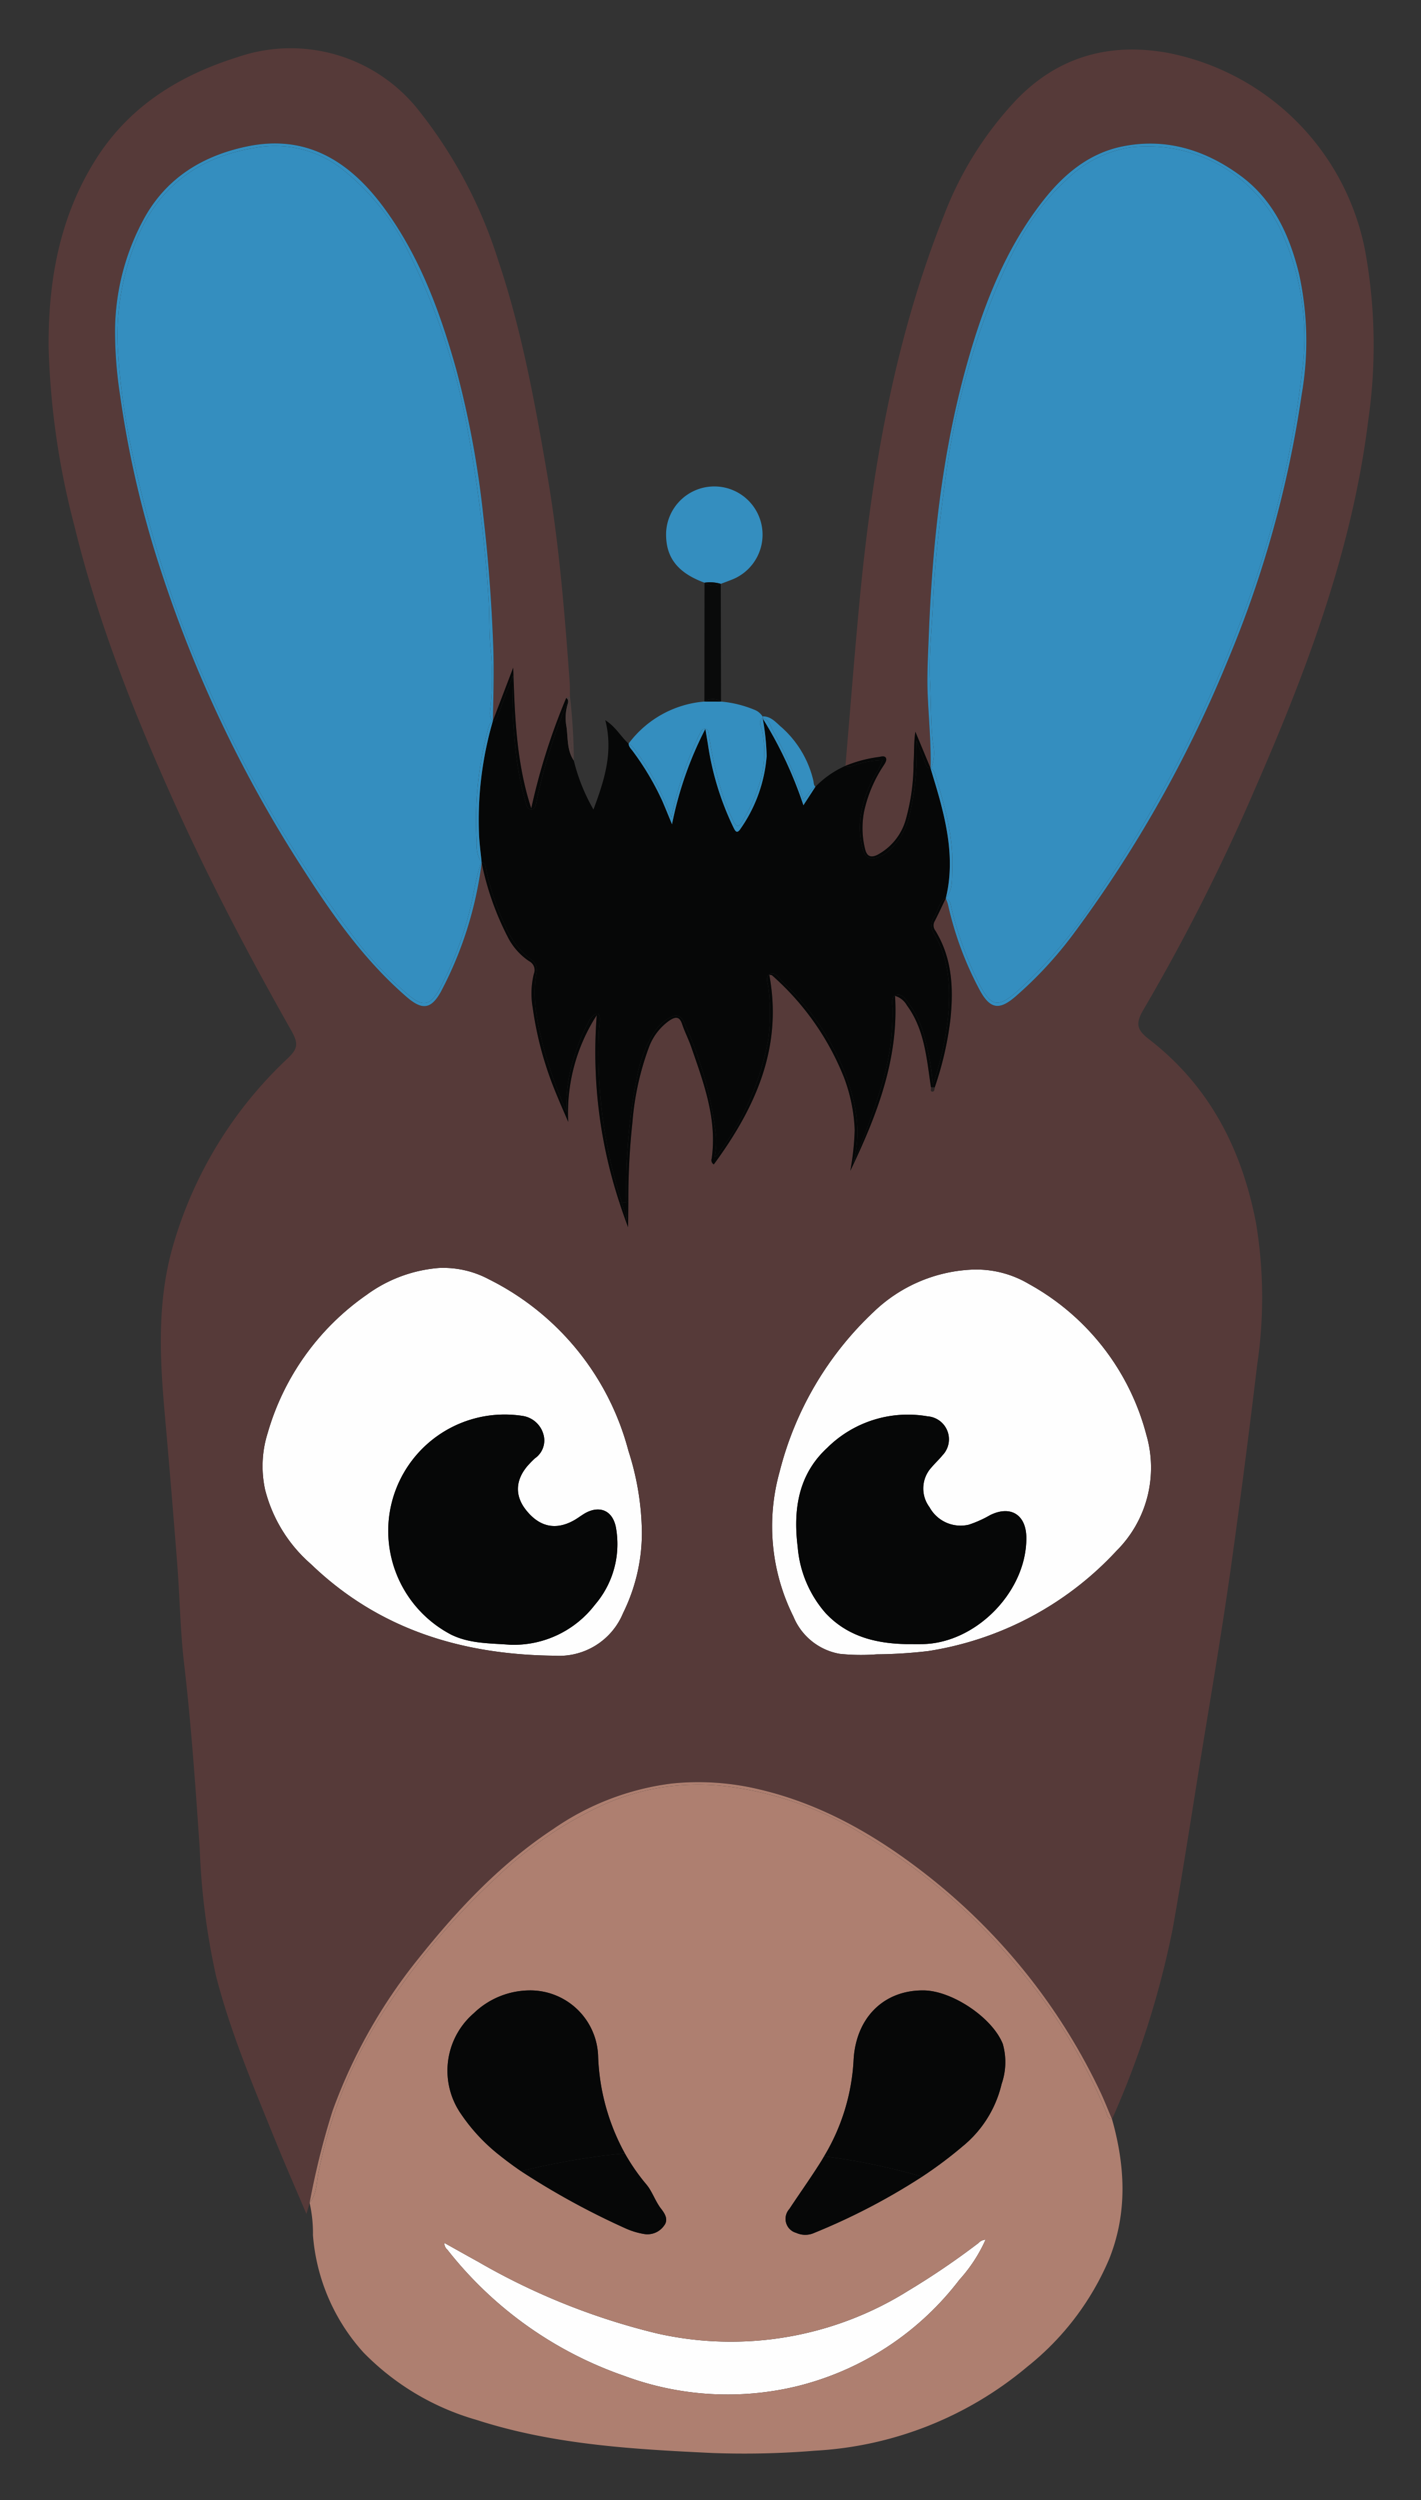 <svg xmlns="http://www.w3.org/2000/svg" role="img" viewBox="75.83 -0.17 204.59 359.84"><rect x="75.83" y="-0.17" width="204.59" height="359.84" fill="#333333" stroke="none"/><defs><style>.cls-4{fill:#ae7f70}.cls-5{fill:#060707}.cls-6{fill:#348ebf}.cls-7{fill:#090a0a}.cls-8{fill:#4f3f3e}.cls-9{fill:#2b2323}</style></defs><path fill="none" d="M209.814 110.424v-.022h-.009l.01.022z"/><path fill="#fefefe" d="M196.727 237.872a29.298 29.298 0 005.313.072 68.042 68.042 0 007.409-.468 46.671 46.671 0 0027.123-14.42 16.895 16.895 0 004.314-16.67 34.865 34.865 0 00-16.94-21.759 14.844 14.844 0 00-8.44-2.044 21.8 21.8 0 00-13.871 6.053 47.53 47.53 0 00-13.56 23.038 29.058 29.058 0 001.98 20.81 8.853 8.853 0 006.672 5.388zm-1.809-29.638a16.494 16.494 0 0114.472-4.545 3.314 3.314 0 012.128 5.614c-.483.597-1.058 1.12-1.552 1.709a4.485 4.485 0 00-.308 5.754 5.105 5.105 0 005.648 2.52 16.295 16.295 0 003.08-1.381c2.944-1.45 5.178-.06 5.213 3.217.083 7.726-7.204 15.212-14.944 15.35-.68.012-1.36.001-2.303.001-4.257-.08-8.464-1.02-11.691-4.504a16.433 16.433 0 01-3.982-9.48c-.66-5.328.061-10.4 4.239-14.255zm-48.715-24.278a13.933 13.933 0 00-7.181-1.623 20.315 20.315 0 00-10.407 3.87 36.492 36.492 0 00-14.248 19.898 15.837 15.837 0 00-.363 8.166 21.067 21.067 0 006.592 10.687c9.803 9.441 21.83 13.061 35.128 13.186a9.944 9.944 0 009.817-6.139 26.117 26.117 0 002.705-11.628 39.51 39.51 0 00-1.938-11.717 38.525 38.525 0 00-20.105-24.7zm13.58 33.852c2.283-1.47 4.363-.624 4.765 2.11a13.393 13.393 0 01-3.067 10.894 14.73 14.73 0 01-12.195 5.753c-2.956-.23-5.804-.14-8.48-1.447a16.78 16.78 0 019.503-31.593q.371.04.74.098a3.687 3.687 0 013.01 2.62 3.125 3.125 0 01-1.206 3.485c-.27.24-.523.503-.773.765-2.018 2.118-2.223 4.471-.58 6.597 1.929 2.496 4.28 3.045 6.915 1.597.473-.261.911-.586 1.367-.88zM206.49 329.61a48.1 48.1 0 01-36.102 6.071 96.71 96.71 0 01-25.711-10.305c-1.603-.882-3.196-1.781-4.87-2.716a1.228 1.228 0 00.435.978 55.41 55.41 0 0025.534 18.185 42.597 42.597 0 0024.66 1.5 42.035 42.035 0 0023.523-15.36 21.785 21.785 0 003.768-5.772 1.494 1.494 0 00-1.014.482 110.646 110.646 0 01-10.223 6.936z"/><path fill="#563a39" d="M256.515 113.376c7.442-17.029 13.988-34.361 16.3-52.968a75.864 75.864 0 00-.388-24.215A35.93 35.93 0 00243.922 7.43c-8.336-1.497-15.74.526-21.74 6.747a50.416 50.416 0 00-10.413 16.569c-7.2 18.038-10.443 36.952-12.237 56.17-.72 7.709-1.322 15.428-1.977 23.143a19.15 19.15 0 014.817-1.276c.333-.059.812-.21 1.002.125.168.296-.064.69-.26 1.005a19.395 19.395 0 00-2.867 6.683 12.564 12.564 0 00.15 5.503c.242.935.759 1.235 1.712.796a8.293 8.293 0 004.203-5.372 30.089 30.089 0 001.05-7.873c.109-1.473.02-2.96.26-4.505l2.183 5.257h.01c.08-3.522-.264-7.027-.418-10.54-.12-2.76.038-5.513.144-8.271.513-13.345 1.902-26.575 5.534-39.465 2.352-8.349 5.48-16.42 10.881-23.345 2.939-3.767 6.563-6.857 11.405-7.858 6.309-1.305 12.032.49 17.09 4.21 4.743 3.488 7.069 8.605 8.425 14.173a45.061 45.061 0 01.36 17.35 157.461 157.461 0 01-10.694 38.374 180.472 180.472 0 01-22.104 39.147 56.881 56.881 0 01-8.475 9.15c-2.228 1.897-3.53 1.74-4.97-.79a47.923 47.923 0 01-4.68-12.531c-.074-.303-.205-.593-.309-.888-.525 1.091-1.031 2.192-1.584 3.27a1.215 1.215 0 00.06 1.364c2.445 3.96 2.647 8.292 2.19 12.779a47.283 47.283 0 01-2.267 9.828c-.025.25-.046.599-.334.584-.356-.018-.156-.383-.198-.597-.634-4.09-.884-8.291-3.468-11.811a2.872 2.872 0 00-1.709-1.365c.567 9.132-2.638 17.239-6.44 25.186a39.092 39.092 0 00.632-5.874 23.832 23.832 0 00-1.575-7.652 38.54 38.54 0 00-10.322-14.613c-.054-.05-.162-.04-.403-.092 1.968 10.488-2.01 19.167-7.985 27.306a.705.705 0 01-.303-.85c.798-5.683-1.148-10.863-2.95-16.065-.384-1.11-.935-2.162-1.306-3.276-.385-1.157-.965-1.088-1.831-.523a8.178 8.178 0 00-2.986 3.947 40.161 40.161 0 00-2.336 10.667 103.45 103.45 0 00-.594 11.482c-.013 1.217-.021 2.435-.035 3.653a77.083 77.083 0 01-1.238-3.526 69.024 69.024 0 01-3.277-26.99 25.94 25.94 0 00-4.103 15.366c-.632-1.483-1.29-2.955-1.889-4.45a49.888 49.888 0 01-3.225-11.996 11.926 11.926 0 01.158-4.857 1.428 1.428 0 00-.653-1.825 9.193 9.193 0 01-3.17-3.636 40.789 40.789 0 01-3.686-10.562 53.954 53.954 0 01-5.886 18.619c-1.424 2.534-2.71 2.629-4.959.677-5.916-5.133-10.408-11.416-14.6-17.947A184.075 184.075 0 0199.01 82.002a145.547 145.547 0 01-5.89-25.274 60.383 60.383 0 01-.724-9.445 34.03 34.03 0 014.36-16.329c3.244-5.653 8.393-8.741 14.647-10.045 8.712-1.817 14.921 2.291 19.772 8.907 5.12 6.985 8.065 15.029 10.374 23.298a137.765 137.765 0 013.873 21.001c.724 6.152 1.178 12.313 1.416 18.506.14 3.667.029 7.314-.042 10.97l2.927-7.669c.216 6.866.431 13.664 2.596 20.264a91.037 91.037 0 015.038-15.903l.53-.24c-.01-.678.01-1.358-.038-2.033-.718-9.98-1.53-19.952-3.223-29.827-1.79-10.438-3.683-20.854-7.08-30.92a66.869 66.869 0 00-11.371-21.467 23.472 23.472 0 00-26.139-7.743c-8.366 2.626-15.488 7.01-20.31 14.556-5.335 8.352-6.985 17.71-6.892 27.387A112.646 112.646 0 0086.53 75.47c3.365 13.856 8.6 27.036 14.444 39.996 5.044 11.181 10.75 22.02 16.791 32.69 1.088 1.92.928 2.636-.55 4.044a59.528 59.528 0 00-16.458 26.88c-2.313 7.952-1.935 16.023-1.217 24.126q.965 10.892 1.812 21.794c.367 4.738.426 9.509.977 14.223 1.037 8.866 1.648 17.76 2.257 26.66a100.763 100.763 0 002.365 18.424c2.084 8.08 5.331 15.744 8.454 23.45 1.422 3.508 2.946 6.974 4.544 10.74l.46-1.6a110.594 110.594 0 013.295-13.228 76.312 76.312 0 0112.328-21.882c5.661-7.097 11.842-13.685 19.485-18.723a38.233 38.233 0 0117.046-6.526 37.515 37.515 0 0112.503.826c9.186 2.14 17.11 6.755 24.416 12.505a86.926 86.926 0 0124.633 30.769c.668 1.375 1.217 2.807 1.82 4.213a130.073 130.073 0 008.719-27.33c1.573-8.774 2.899-17.593 4.34-26.392 1.42-8.663 2.885-17.319 4.102-26.015q2.014-14.394 3.735-28.826a65.737 65.737 0 00-.163-20.42c-2.048-10.645-6.698-19.733-15.429-26.471-1.795-1.386-1.934-2.297-.74-4.31a287.103 287.103 0 0016.017-31.71zm-19.943 109.68a46.671 46.671 0 01-27.123 14.42 68.044 68.044 0 01-7.41.468 29.298 29.298 0 01-5.312-.072 8.853 8.853 0 01-6.673-5.387 29.058 29.058 0 01-1.98-20.81 47.53 47.53 0 0113.56-23.039 21.8 21.8 0 0113.872-6.053 14.844 14.844 0 018.44 2.044 34.865 34.865 0 0116.94 21.758 16.895 16.895 0 01-4.314 16.67zm-70.264-14.4a39.51 39.51 0 011.938 11.717 26.117 26.117 0 01-2.705 11.628 9.944 9.944 0 01-9.817 6.14c-13.299-.126-25.325-3.746-35.128-13.187a21.067 21.067 0 01-6.592-10.687 15.837 15.837 0 01.363-8.166 36.492 36.492 0 0114.248-19.899 20.315 20.315 0 0110.407-3.87 13.933 13.933 0 017.181 1.623 38.525 38.525 0 0120.105 24.7z"/><path d="M235.935 304.85c-.674-.037-.695-.65-.861-1.064a80.01 80.01 0 00-12.792-20.902 83.237 83.237 0 00-22.06-18.932 49.034 49.034 0 00-20.245-7.058 33.615 33.615 0 00-17.262 2.693 56.12 56.12 0 00-15.52 10.588 99.881 99.881 0 00-15.149 17.718 66.583 66.583 0 00-10.384 24.786c-.266 1.432-.248 2.99-1.254 4.217a19.722 19.722 0 01.479 4.635 28.453 28.453 0 007.272 16.896 36.898 36.898 0 0016.26 9.7c11.058 3.577 22.544 4.23 34.022 4.774a124.66 124.66 0 0014.784-.338 51.893 51.893 0 0030.515-12.087 39.473 39.473 0 0011.798-15.531c2.647-6.641 2.296-13.356.397-20.095zm-21.976 23.113a42.035 42.035 0 01-23.523 15.36 42.597 42.597 0 01-24.66-1.5 55.41 55.41 0 01-25.534-18.185 1.228 1.228 0 01-.436-.978c1.675.935 3.268 1.834 4.87 2.716a96.71 96.71 0 0025.712 10.305 48.1 48.1 0 0036.102-6.072 110.64 110.64 0 0010.223-6.936 1.494 1.494 0 011.014-.482 21.785 21.785 0 01-3.768 5.772zm-15.234-31.616c.327-6.123 4.382-10.094 10.09-10.032 4.087.044 9.896 3.918 11.397 7.714a9.562 9.562 0 01-.17 5.744 16.415 16.415 0 01-5.58 8.952 60.44 60.44 0 01-5.868 4.398 92.69 92.69 0 01-15.498 8.079 3.148 3.148 0 01-2.635.01 2.093 2.093 0 01-1.001-3.41c1.547-2.34 3.183-4.624 4.666-7.004.125-.2.234-.404.354-.606a29.838 29.838 0 004.245-13.845zm-54.683-6.744a11.699 11.699 0 018.103-3.29 9.785 9.785 0 019.805 9.626 31.225 31.225 0 003.841 13.827 28.93 28.93 0 003.103 4.48c.842.998 1.267 2.407 2.124 3.506.546.701 1.109 1.588.385 2.473a2.918 2.918 0 01-2.89 1.144 10.832 10.832 0 01-2.592-.79 110.09 110.09 0 01-15.068-8.242 50.725 50.725 0 01-2.992-2.204 26.369 26.369 0 01-5.647-6.019 10.914 10.914 0 011.828-14.51z" class="cls-4"/><path d="M209.48 269.868c-7.305-5.75-15.229-10.365-24.415-12.505a37.515 37.515 0 00-12.503-.826 38.233 38.233 0 00-17.046 6.526c-7.643 5.038-13.823 11.626-19.485 18.723a76.312 76.312 0 00-12.328 21.882 110.596 110.596 0 00-3.295 13.228c1.006-1.228.988-2.785 1.254-4.216a66.583 66.583 0 0110.384-24.787 99.88 99.88 0 0115.15-17.718 56.12 56.12 0 0115.519-10.588 33.615 33.615 0 0117.262-2.693 49.034 49.034 0 0120.246 7.058 83.237 83.237 0 0122.059 18.932 80.01 80.01 0 0112.792 20.902c.166.415.187 1.027.86 1.064-.603-1.405-1.152-2.838-1.82-4.213a86.926 86.926 0 00-24.633-30.77z" class="cls-4"/><path d="M157.574 101.124a.829.829 0 00.037-.495c-.01.051-.02.104-.028.156a77.538 77.538 0 00-4.495 14.349c-.09.49-.18 1.154-.722 1.185-.64.036-.767-.681-.907-1.18a46.133 46.133 0 01-1.516-8.676 60.535 60.535 0 01-.241-9.441c-.752 1.972-1.468 3.776-2.117 5.605-.146.41-.237.898-.784 1.012l-.015-.016a50.984 50.984 0 00-1.976 16.588c.078 1.255.24 2.505.365 3.757.66.148.59.78.687 1.238a37.34 37.34 0 002.803 8.07 11.497 11.497 0 003.51 4.588 1.784 1.784 0 01.916 1.83c-.754 3.959.18 7.745 1.168 11.527a69.477 69.477 0 003.154 8.68 22.234 22.234 0 011.104-8.012 25.51 25.51 0 012.023-4.893 2.775 2.775 0 01.807-1.077c.463-.319.773-.219.832.36a10.67 10.67 0 01-.096 1.626 70.696 70.696 0 003.256 25.004l.667-.067c-.031-2.513-.016-5.025.17-7.547a79.034 79.034 0 011.403-10.63 18.942 18.942 0 012.095-5.722 6.794 6.794 0 012.522-2.61c.97-.54 1.675-.367 2.113.642a53.64 53.64 0 014.623 16.42 11.865 11.865 0 01-.214 2.957 1.4 1.4 0 00.662-.64 38.987 38.987 0 007.071-16.324 29.629 29.629 0 00.04-7.185c-.067-.74-.548-1.78.152-2.145.84-.438 1.376.626 1.927 1.166a36.334 36.334 0 018.957 13.156c1.596 4.253 2.409 8.626 1.107 12.908a110.914 110.914 0 004.095-11.117 36.03 36.03 0 001.6-11.256c-.025-.653-.241-1.584.475-1.846.835-.305 1.363.516 1.823 1.133a12.618 12.618 0 011.951 3.712 34.27 34.27 0 011.555 8.11c.014.1-.05.214.033.313a.862.862 0 01-.005-.377 47.951 47.951 0 002.16-9.641c.388-4.201.226-8.315-2.004-12.075a2.087 2.087 0 01.005-2.408c.583-.89.643-2.085 1.607-2.752l.076.03c1.185-4.852.382-9.584-.894-14.28-.402-1.479-.863-2.941-1.297-4.41l-.009-.022c-.53.012-.66-.455-.8-.825-.416-1.098-.889-2.176-1.223-3.187a38.787 38.787 0 01-1.12 11.234 9.7 9.7 0 01-2.893 4.666 4.582 4.582 0 01-1.495.915c-1.177.409-1.829.14-2.198-1.056a11.64 11.64 0 01-.134-5.91 16.122 16.122 0 011.922-4.913 10.427 10.427 0 001.034-2.095 14.856 14.856 0 00-3.935.69c-.453.136-.902.492-1.408.138a13.846 13.846 0 00-4.323 3.012l-1.731 2.666a58.349 58.349 0 00-5.854-12.487 35.002 35.002 0 01.565 5.403 21.065 21.065 0 01-3.753 10.447c-.552.852-.787.311-1.054-.222a41.24 41.24 0 01-3.642-11.857l-.378-2.277a52.053 52.053 0 00-4.8 13.73c-.555-1.334-.96-2.338-1.388-3.333a39.468 39.468 0 00-4.203-7.114c-.257-.363-.624-.67-.666-1.16-1.119-1.013-1.84-2.425-3.35-3.376 1.173 4.584-.124 8.638-1.705 12.857a26.937 26.937 0 01-2.829-7.05c-1.002-1.472-.824-3.221-1.053-4.856a6.873 6.873 0 01.183-3.318z" class="cls-5"/><path d="M166.055 175.73q-.03-1.445-.049-2.888l-.667.067c.116.368.218.738.34 1.106a5.998 5.998 0 01.376 1.714zM146.8 103.64c.548-.115.64-.602.785-1.013.65-1.83 1.365-3.633 2.117-5.605a60.535 60.535 0 00.241 9.441 46.133 46.133 0 001.516 8.676c.14.499.266 1.216.907 1.18.542-.03.631-.694.722-1.185a77.538 77.538 0 014.495-14.35l.028-.155a.598.598 0 00-.255-.346 91.037 91.037 0 00-5.038 15.902c-2.165-6.6-2.38-13.397-2.596-20.263l-2.927 7.668-.009.033zm15.283 44.265a10.672 10.672 0 00.096-1.627c-.06-.578-.37-.678-.832-.359a2.775 2.775 0 00-.807 1.077 25.51 25.51 0 00-2.023 4.893 22.234 22.234 0 00-1.104 8.012 69.477 69.477 0 01-3.154-8.68c-.988-3.782-1.922-7.568-1.168-11.526a1.784 1.784 0 00-.916-1.831 11.497 11.497 0 01-3.51-4.587 37.34 37.34 0 01-2.803-8.07c-.096-.46-.027-1.091-.687-1.24l.002.023a40.788 40.788 0 003.686 10.562 9.193 9.193 0 003.17 3.636 1.428 1.428 0 01.654 1.825 11.926 11.926 0 00-.16 4.857 49.889 49.889 0 003.226 11.996c.599 1.495 1.258 2.967 1.889 4.45a25.94 25.94 0 014.103-15.365 69.024 69.024 0 003.277 26.99c.105-.012.211-.021.317-.032a70.697 70.697 0 01-3.256-25.004zm49.847-18.821c-.965.667-1.025 1.862-1.608 2.752a2.087 2.087 0 00-.005 2.408c2.23 3.76 2.392 7.874 2.004 12.075a47.95 47.95 0 01-2.16 9.64.862.862 0 00.005.378c-.083-.1-.019-.213-.033-.313a34.27 34.27 0 00-1.555-8.11 12.617 12.617 0 00-1.951-3.712c-.46-.617-.988-1.438-1.823-1.133-.716.262-.5 1.193-.475 1.846a36.03 36.03 0 01-1.6 11.256 110.914 110.914 0 01-4.095 11.117c1.302-4.281.489-8.655-1.107-12.908a36.334 36.334 0 00-8.956-13.156c-.552-.54-1.088-1.604-1.928-1.166-.7.365-.219 1.406-.153 2.145a29.629 29.629 0 01-.039 7.185 38.987 38.987 0 01-7.071 16.324 1.4 1.4 0 01-.662.64 11.864 11.864 0 00.214-2.957 53.64 53.64 0 00-4.623-16.42c-.438-1.009-1.143-1.182-2.113-.643a6.794 6.794 0 00-2.522 2.61 18.942 18.942 0 00-2.095 5.723 79.034 79.034 0 00-1.403 10.63c-.186 2.522-.201 5.034-.17 7.547l.29-.029a103.446 103.446 0 01.593-11.482 40.161 40.161 0 012.336-10.667 8.178 8.178 0 012.986-3.946c.866-.566 1.446-.635 1.831.522.371 1.114.922 2.167 1.306 3.276 1.802 5.202 3.748 10.382 2.95 16.065a.705.705 0 00.303.85c5.976-8.139 9.953-16.818 7.985-27.306.241.052.35.043.403.092a38.54 38.54 0 0110.322 14.613 23.832 23.832 0 011.575 7.652 39.093 39.093 0 01-.632 5.874c3.802-7.947 7.007-16.054 6.44-25.186a2.872 2.872 0 011.709 1.365c2.584 3.52 2.834 7.721 3.468 11.811l.532.013a47.282 47.282 0 002.267-9.828c.457-4.487.255-8.82-2.19-12.779a1.215 1.215 0 01-.06-1.364c.553-1.078 1.059-2.179 1.584-3.27v-.003c-.024-.01-.048-.022-.075-.031z" class="cls-5"/><path d="M166.055 175.73a5.998 5.998 0 00-.376-1.715c-.122-.368-.224-.738-.34-1.106l-.317.031c.383 1.18.793 2.355 1.238 3.526.014-1.218.022-2.436.035-3.653l-.289.03q.018 1.442.05 2.886zm32.908-65.808a14.856 14.856 0 013.935-.69 10.428 10.428 0 01-1.034 2.094 16.122 16.122 0 00-1.922 4.913 11.64 11.64 0 00.134 5.91c.37 1.197 1.021 1.464 2.198 1.056a4.582 4.582 0 001.495-.915 9.7 9.7 0 002.894-4.666 38.788 38.788 0 001.119-11.234c.334 1.011.807 2.089 1.223 3.187.14.37.27.837.8.825l-2.184-5.257c-.239 1.544-.15 3.032-.258 4.505a30.09 30.09 0 01-1.05 7.873 8.293 8.293 0 01-4.204 5.372c-.953.44-1.47.14-1.712-.796a12.564 12.564 0 01-.15-5.503 19.395 19.395 0 012.867-6.683c.196-.314.428-.71.26-1.005-.19-.335-.67-.184-1.001-.125a19.15 19.15 0 00-4.818 1.276c.506.354.955-.002 1.408-.137z" class="cls-5"/><path d="M167.128 107.59a37.72 37.72 0 015.356 9.901 51.566 51.566 0 013.929-11.715.448.448 0 00.027-.068l.034-.054c.227-.376.362-.975.864-.932.543.046.518.676.587 1.091a56.012 56.012 0 001.763 7.809 28.302 28.302 0 001.803 4.537c.383.734.739.701 1.137.037 2.439-4.07 3.918-8.35 2.926-13.19-.118-.575-.57-1.186-.033-1.789.043.003.083.01.124.015l-.032-.29a2.434 2.434 0 00-1.242-.983 16.274 16.274 0 00-4.73-1.151l-2.392-.002a15.132 15.132 0 00-10.921 6.061 2.74 2.74 0 01.8.723z" class="cls-6"/><path d="M185.52 103.217c-.536.603-.084 1.214.034 1.79.992 4.84-.487 9.118-2.926 13.19-.398.663-.754.696-1.137-.038a28.302 28.302 0 01-1.803-4.537 56.012 56.012 0 01-1.763-7.809c-.07-.415-.044-1.045-.587-1.091-.502-.043-.637.556-.864.932l-.034.054a.448.448 0 01-.027.068 51.566 51.566 0 00-3.93 11.715 37.72 37.72 0 00-5.355-9.9 2.74 2.74 0 00-.8-.723c.042.489.41.796.666 1.159a39.468 39.468 0 014.203 7.114c.428.995.833 1.999 1.388 3.334a52.052 52.052 0 014.8-13.731l.378 2.277a41.24 41.24 0 003.642 11.857c.267.533.502 1.074 1.054.223a21.065 21.065 0 003.753-10.448 35.002 35.002 0 00-.565-5.403l-.002-.018c-.04-.006-.08-.012-.124-.015zm-5.919-19.347h.002c.586-.224 1.177-.438 1.758-.673a6.947 6.947 0 10-9.627-6.723c-.097 3.552 1.615 5.789 5.53 7.23a5.31 5.31 0 012.337.166z" class="cls-6"/><path d="M179.64 100.808l-.037-16.937-.002-.001a2.196 2.196 0 01-2.337-.167l-.015 17.103a2.193 2.193 0 012.392.002z" class="cls-7"/><path d="M179.64 100.808a2.193 2.193 0 00-2.39-.002l2.39.002zm-.039-16.938a5.31 5.31 0 00-2.337-.167 2.196 2.196 0 002.337.167z" class="cls-7"/><path d="M185.663 103.234c.854.132 1.035.945 1.344 1.552a60.014 60.014 0 014.465 10.077c.784-.565.974-1.498 1.76-1.792-.272-.231-.227-.573-.296-.872a14.753 14.753 0 00-4.745-7.832c-.735-.653-1.435-1.468-2.578-1.425a.207.207 0 01.085.198.194.194 0 01-.035.094z" class="cls-6"/><path d="M191.472 114.863a60.012 60.012 0 00-4.465-10.077c-.309-.607-.49-1.42-1.344-1.552-.006.006-.01.016-.016.016a58.35 58.35 0 015.854 12.487l1.731-2.666c-.786.294-.976 1.227-1.76 1.792zm-5.827-11.631l.018.002a.194.194 0 00.035-.094.207.207 0 00-.085-.198z" class="cls-6"/><path d="M185.645 103.232l.002.018c.006 0 .01-.01.016-.016z" class="cls-6"/><path d="M157.74 101.51a35.055 35.055 0 00.704 7.789 81.154 81.154 0 00-.558-9.256.858.858 0 00-.229.394c.314.276.087.74.083 1.072z" class="cls-8"/><path d="M157.657 100.437a.858.858 0 01.23-.394l-.53.24a.779.779 0 01.3.154z" class="cls-8"/><path d="M157.657 100.437a1.996 1.996 0 00-.046.192.829.829 0 01-.037.495 6.874 6.874 0 00-.183 3.318c.229 1.635.05 3.384 1.053 4.857a35.055 35.055 0 01-.704-7.79c.004-.331.23-.796-.083-1.072z" class="cls-8"/><path d="M157.611 100.629c.013-.065.028-.13.046-.192a.779.779 0 00-.3-.154.598.598 0 01.254.346z" class="cls-8"/><path d="M145.98 105.238c.162-.589.22-1.24.792-1.63-.608-.638-.384-1.421-.307-2.15a39.64 39.64 0 00-.005-8.267c-.242-2.342-.133-4.699-.284-7.052a204.602 204.602 0 00-2.987-24.25 94.637 94.637 0 00-8.46-25.591 34.403 34.403 0 00-9.633-12.129 15.75 15.75 0 00-12.707-3.03c-8.451 1.405-14.337 6.054-17.314 14.265a36.326 36.326 0 00-2.32 13.98 98.004 98.004 0 002.35 16.661 166.005 166.005 0 0010.8 33.016 180.102 180.102 0 0020.824 35.586 51.248 51.248 0 008.01 8.474c1.917 1.588 2.981 1.464 4.23-.697a48.953 48.953 0 004.982-13.749 36.167 36.167 0 011.143-4.724c.022.003.042.009.063.013a4.276 4.276 0 01-.683-2.785 50.063 50.063 0 011.506-15.94z" class="cls-6"/><path d="M145.094 123.95a36.167 36.167 0 00-1.144 4.725 48.953 48.953 0 01-4.981 13.75c-1.249 2.16-2.314 2.284-4.23.696a51.248 51.248 0 01-8.01-8.474 180.101 180.101 0 01-20.824-35.587 166.004 166.004 0 01-10.801-33.015 98.004 98.004 0 01-2.35-16.66 36.327 36.327 0 012.32-13.98c2.978-8.212 8.863-12.86 17.315-14.266a15.75 15.75 0 0112.707 3.03 34.403 34.403 0 019.633 12.129 94.638 94.638 0 018.46 25.592 204.602 204.602 0 012.987 24.249c.15 2.353.042 4.71.284 7.052a39.64 39.64 0 01.005 8.266c-.077.73-.302 1.513.307 2.151l.023-.018c.07-3.656.182-7.302.042-10.97-.238-6.192-.692-12.353-1.417-18.505a137.764 137.764 0 00-3.872-21c-2.309-8.27-5.254-16.314-10.375-23.299-4.85-6.616-11.06-10.724-19.771-8.908-6.254 1.304-11.403 4.392-14.648 10.046a34.03 34.03 0 00-4.36 16.329 60.383 60.383 0 00.726 9.445 145.547 145.547 0 005.889 25.274 184.075 184.075 0 0020.723 43.337c4.191 6.53 8.684 12.814 14.6 17.947 2.249 1.952 3.535 1.857 4.958-.677a53.954 53.954 0 005.887-18.62l-.02-.025c-.021-.004-.04-.01-.063-.013z" class="cls-6"/><path d="M145.98 105.238a50.063 50.063 0 00-1.506 15.941 4.276 4.276 0 00.682 2.785l.02.004c-.125-1.252-.288-2.502-.366-3.757a50.984 50.984 0 011.976-16.588l-.014-.015c-.573.39-.63 1.041-.792 1.63z" class="cls-6"/><path d="M145.175 123.968l-.019-.004.021.026zm1.611-20.345l.009-.033-.023.018zm63.028 6.801a1.193 1.193 0 01.64.827c1.38 4.489 2.687 9 2.488 13.762-.059 1.395.098 2.903-.936 4.102.728.3.704 1.043.865 1.647a50.543 50.543 0 004.07 10.931c1.61 3.008 2.597 3.16 5.158.981a67.568 67.568 0 0011.436-13.403 184.865 184.865 0 0020.677-39.389 150.298 150.298 0 009.052-36.318 36.705 36.705 0 00-3.3-21.167 21.294 21.294 0 00-21.454-11.342 16.92 16.92 0 00-9.377 4.891c-4.66 4.27-7.443 9.756-9.888 15.45a107.925 107.925 0 00-7.378 28.051c-.78 5.651-1.44 11.313-1.692 17.022-.167 3.796-.633 7.593-.447 11.387.146 2.98.093 5.97.42 8.946a6.191 6.191 0 01-.242 3.598.857.857 0 01-.091.002v.022z" class="cls-6"/><path d="M210.148 106.802c-.327-2.976-.274-5.966-.42-8.946-.186-3.794.28-7.591.447-11.387.252-5.71.911-11.37 1.692-17.022a107.925 107.925 0 017.378-28.051c2.445-5.694 5.228-11.18 9.888-15.45a16.92 16.92 0 019.377-4.89 21.294 21.294 0 0121.453 11.34 36.705 36.705 0 013.301 21.168 150.297 150.297 0 01-9.052 36.318 184.865 184.865 0 01-20.677 39.39 67.567 67.567 0 01-11.436 13.402c-2.561 2.18-3.548 2.027-5.157-.98a50.543 50.543 0 01-4.07-10.932c-.162-.604-.138-1.346-.866-1.647l-.002.003c.104.295.235.585.309.888a47.924 47.924 0 004.68 12.531c1.44 2.53 2.742 2.687 4.97.79a56.881 56.881 0 008.475-9.15 180.472 180.472 0 0022.104-39.147 157.46 157.46 0 0010.694-38.375 45.061 45.061 0 00-.36-17.349c-1.356-5.569-3.681-10.685-8.425-14.174-5.058-3.72-10.781-5.514-17.09-4.21-4.842 1.002-8.466 4.092-11.405 7.86-5.401 6.924-8.528 14.995-10.88 23.344-3.633 12.89-5.022 26.12-5.535 39.465-.106 2.758-.264 5.511-.144 8.271.154 3.513.498 7.018.418 10.54a.857.857 0 00.091-.002 6.191 6.191 0 00.242-3.598z" class="cls-6"/><path d="M212.942 125.013c.199-4.761-1.108-9.273-2.489-13.762a1.193 1.193 0 00-.639-.827c.434 1.469.895 2.931 1.297 4.41 1.276 4.696 2.079 9.428.894 14.28l.001.001c1.034-1.2.877-2.707.936-4.102zm-.937 4.102l-.001.003.002-.003h-.001z" class="cls-6"/><path d="M209.87 156.346c.043.214-.157.58.199.597.288.015.31-.333.334-.584a.348.348 0 01-.532-.013z" class="cls-9"/><path d="M209.87 156.346a.348.348 0 00.533.013z" class="cls-9"/><path d="M214.463 308.725a16.415 16.415 0 005.58-8.952 9.562 9.562 0 00.169-5.744c-1.5-3.796-7.31-7.67-11.396-7.714-5.709-.062-9.764 3.909-10.09 10.032a29.838 29.838 0 01-4.246 13.845 92.307 92.307 0 0114.114 2.931 60.443 60.443 0 005.869-4.398z" class="cls-5"/><path d="M189.46 317.803a2.093 2.093 0 001 3.409 3.148 3.148 0 002.636-.01 92.69 92.69 0 0015.498-8.079 92.307 92.307 0 00-14.114-2.93c-.12.2-.23.405-.354.605-1.483 2.38-3.119 4.665-4.666 7.005zm-27.51-21.863a9.785 9.785 0 00-9.805-9.627 11.699 11.699 0 00-8.103 3.29 10.914 10.914 0 00-1.828 14.512 26.369 26.369 0 005.647 6.018 50.74 50.74 0 002.992 2.204 100.983 100.983 0 0114.938-2.57 31.224 31.224 0 01-3.84-13.828z" class="cls-5"/><path d="M168.513 321.37a2.918 2.918 0 002.89-1.145c.724-.885.161-1.772-.385-2.473-.856-1.099-1.282-2.508-2.124-3.505a28.928 28.928 0 01-3.103-4.48 100.983 100.983 0 00-14.938 2.57 110.09 110.09 0 0015.068 8.243 10.832 10.832 0 002.592.79zM151.5 217.09c-1.643-2.126-1.438-4.479.58-6.597.25-.263.503-.525.773-.765a3.125 3.125 0 001.206-3.485 3.687 3.687 0 00-3.01-2.62 16.764 16.764 0 00-19.128 14.005q-.057.37-.098.74a16.919 16.919 0 008.982 16.75c2.677 1.306 5.525 1.216 8.481 1.447a14.73 14.73 0 0012.195-5.753 13.393 13.393 0 003.067-10.894c-.402-2.734-2.482-3.58-4.766-2.11-.456.292-.894.618-1.367.878-2.634 1.449-4.986.9-6.915-1.596zm43.16 14.879c3.228 3.484 7.435 4.423 11.692 4.504.943 0 1.623.01 2.303-.001 7.74-.138 15.027-7.624 14.944-15.35-.035-3.278-2.27-4.667-5.212-3.217a16.297 16.297 0 01-3.08 1.382 5.105 5.105 0 01-5.65-2.522 4.485 4.485 0 01.308-5.753c.495-.589 1.07-1.112 1.553-1.709a3.314 3.314 0 00-2.128-5.614 16.494 16.494 0 00-14.472 4.545c-4.178 3.855-4.9 8.927-4.24 14.256a16.433 16.433 0 003.983 9.479z" class="cls-5"/></svg>